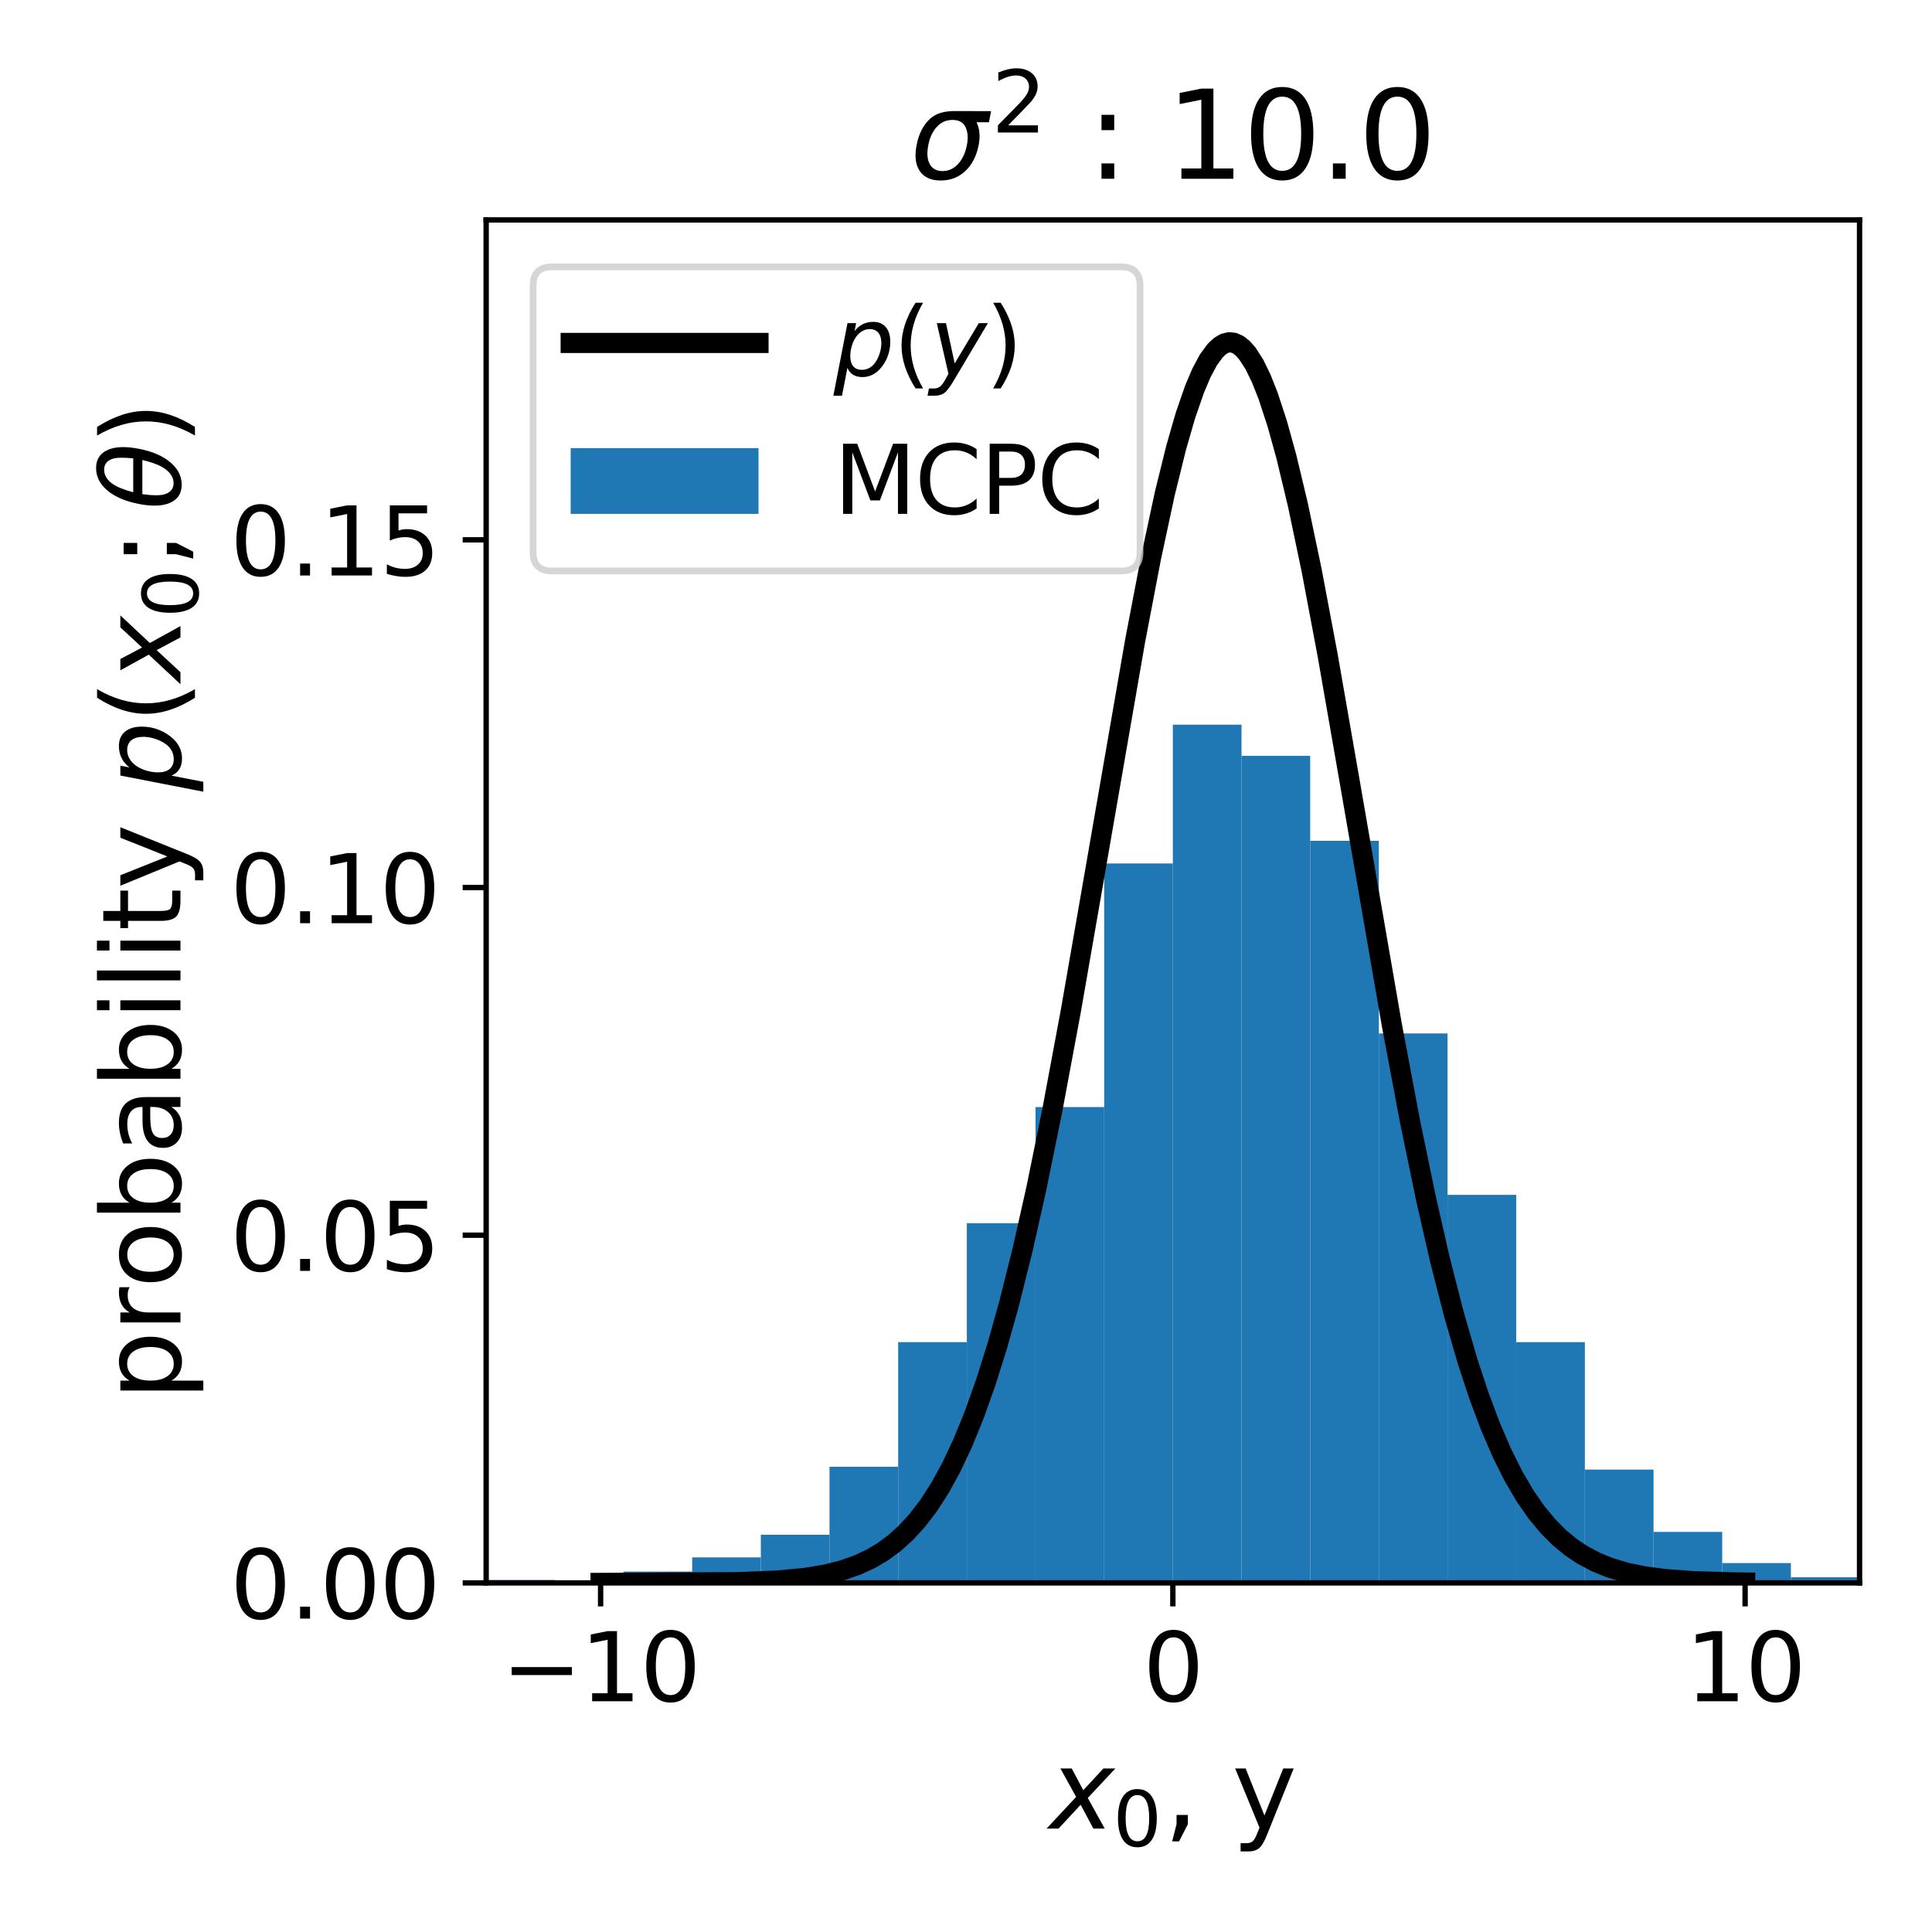 <?xml version="1.0" encoding="utf-8" standalone="no"?>
<!DOCTYPE svg PUBLIC "-//W3C//DTD SVG 1.1//EN"
  "http://www.w3.org/Graphics/SVG/1.1/DTD/svg11.dtd">
<svg xmlns:xlink="http://www.w3.org/1999/xlink" width="288pt" height="288pt" viewBox="0 0 288 288" xmlns="http://www.w3.org/2000/svg" version="1.1">
 <defs>
  <style type="text/css">*{stroke-linejoin: round; stroke-linecap: butt}</style>
 </defs>
 <g id="figure_1">
  <g id="patch_1">
   <path d="M 0 288 
L 288 288 
L 288 0 
L 0 0 
z
" style="fill: #ffffff"/>
  </g>
  <g id="axes_1">
   <g id="patch_2">
    <path d="M 72.47 235.96 
L 277.2 235.96 
L 277.2 32.784 
L 72.47 32.784 
z
" style="fill: #ffffff"/>
   </g>
   <g id="patch_3">
    <path d="M 72.47 235.96 
L 82.707 235.96 
L 82.707 235.538 
L 72.47 235.538 
z
" clip-path="url(#p59603fe3bb)" style="fill: #1f77b4"/>
   </g>
   <g id="patch_4">
    <path d="M 82.707 235.96 
L 92.943 235.96 
L 92.943 235.96 
L 82.707 235.96 
z
" clip-path="url(#p59603fe3bb)" style="fill: #1f77b4"/>
   </g>
   <g id="patch_5">
    <path d="M 92.943 235.96 
L 103.18 235.96 
L 103.18 234.271 
L 92.943 234.271 
z
" clip-path="url(#p59603fe3bb)" style="fill: #1f77b4"/>
   </g>
   <g id="patch_6">
    <path d="M 103.18 235.96 
L 113.416 235.96 
L 113.416 232.16 
L 103.18 232.16 
z
" clip-path="url(#p59603fe3bb)" style="fill: #1f77b4"/>
   </g>
   <g id="patch_7">
    <path d="M 113.416 235.96 
L 123.653 235.96 
L 123.653 228.782 
L 113.416 228.782 
z
" clip-path="url(#p59603fe3bb)" style="fill: #1f77b4"/>
   </g>
   <g id="patch_8">
    <path d="M 123.653 235.96 
L 133.889 235.96 
L 133.889 218.649 
L 123.653 218.649 
z
" clip-path="url(#p59603fe3bb)" style="fill: #1f77b4"/>
   </g>
   <g id="patch_9">
    <path d="M 133.889 235.96 
L 144.125 235.96 
L 144.125 200.072 
L 133.889 200.072 
z
" clip-path="url(#p59603fe3bb)" style="fill: #1f77b4"/>
   </g>
   <g id="patch_10">
    <path d="M 144.125 235.96 
L 154.362 235.96 
L 154.362 182.339 
L 144.125 182.339 
z
" clip-path="url(#p59603fe3bb)" style="fill: #1f77b4"/>
   </g>
   <g id="patch_11">
    <path d="M 154.362 235.96 
L 164.599 235.96 
L 164.599 165.029 
L 154.362 165.029 
z
" clip-path="url(#p59603fe3bb)" style="fill: #1f77b4"/>
   </g>
   <g id="patch_12">
    <path d="M 164.599 235.96 
L 174.835 235.96 
L 174.835 128.718 
L 164.599 128.718 
z
" clip-path="url(#p59603fe3bb)" style="fill: #1f77b4"/>
   </g>
   <g id="patch_13">
    <path d="M 174.835 235.96 
L 185.071 235.96 
L 185.071 108.03 
L 174.835 108.03 
z
" clip-path="url(#p59603fe3bb)" style="fill: #1f77b4"/>
   </g>
   <g id="patch_14">
    <path d="M 185.071 235.96 
L 195.308 235.96 
L 195.308 112.674 
L 185.071 112.674 
z
" clip-path="url(#p59603fe3bb)" style="fill: #1f77b4"/>
   </g>
   <g id="patch_15">
    <path d="M 195.308 235.96 
L 205.544 235.96 
L 205.544 125.341 
L 195.308 125.341 
z
" clip-path="url(#p59603fe3bb)" style="fill: #1f77b4"/>
   </g>
   <g id="patch_16">
    <path d="M 205.544 235.96 
L 215.781 235.96 
L 215.781 154.051 
L 205.544 154.051 
z
" clip-path="url(#p59603fe3bb)" style="fill: #1f77b4"/>
   </g>
   <g id="patch_17">
    <path d="M 215.781 235.96 
L 226.018 235.96 
L 226.018 178.117 
L 215.781 178.117 
z
" clip-path="url(#p59603fe3bb)" style="fill: #1f77b4"/>
   </g>
   <g id="patch_18">
    <path d="M 226.018 235.96 
L 236.254 235.96 
L 236.254 200.072 
L 226.018 200.072 
z
" clip-path="url(#p59603fe3bb)" style="fill: #1f77b4"/>
   </g>
   <g id="patch_19">
    <path d="M 236.254 235.96 
L 246.49 235.96 
L 246.49 219.072 
L 236.254 219.072 
z
" clip-path="url(#p59603fe3bb)" style="fill: #1f77b4"/>
   </g>
   <g id="patch_20">
    <path d="M 246.49 235.96 
L 256.727 235.96 
L 256.727 228.36 
L 246.49 228.36 
z
" clip-path="url(#p59603fe3bb)" style="fill: #1f77b4"/>
   </g>
   <g id="patch_21">
    <path d="M 256.727 235.96 
L 266.964 235.96 
L 266.964 233.005 
L 256.727 233.005 
z
" clip-path="url(#p59603fe3bb)" style="fill: #1f77b4"/>
   </g>
   <g id="patch_22">
    <path d="M 266.964 235.96 
L 277.2 235.96 
L 277.2 235.116 
L 266.964 235.116 
z
" clip-path="url(#p59603fe3bb)" style="fill: #1f77b4"/>
   </g>
   <g id="matplotlib.axis_1">
    <g id="xtick_1">
     <g id="line2d_1">
      <defs>
       <path id="ma3761c03a4" d="M 0 0 
L 0 3.5 
" style="stroke: #000000; stroke-width: 0.8"/>
      </defs>
      <g>
       <use xlink:href="#ma3761c03a4" x="89.531" y="235.96" style="stroke: #000000; stroke-width: 0.8"/>
      </g>
     </g>
     <g id="text_1">
      <!-- −10 -->
      <g transform="translate(74.758 253.598) scale(0.14 -0.14)">
       <defs>
        <path id="DejaVuSans-2212" d="M 678 2272 
L 4684 2272 
L 4684 1741 
L 678 1741 
L 678 2272 
z
" transform="scale(0.016)"/>
        <path id="DejaVuSans-31" d="M 794 531 
L 1825 531 
L 1825 4091 
L 703 3866 
L 703 4441 
L 1819 4666 
L 2450 4666 
L 2450 531 
L 3481 531 
L 3481 0 
L 794 0 
L 794 531 
z
" transform="scale(0.016)"/>
        <path id="DejaVuSans-30" d="M 2034 4250 
Q 1547 4250 1301 3770 
Q 1056 3291 1056 2328 
Q 1056 1369 1301 889 
Q 1547 409 2034 409 
Q 2525 409 2770 889 
Q 3016 1369 3016 2328 
Q 3016 3291 2770 3770 
Q 2525 4250 2034 4250 
z
M 2034 4750 
Q 2819 4750 3233 4129 
Q 3647 3509 3647 2328 
Q 3647 1150 3233 529 
Q 2819 -91 2034 -91 
Q 1250 -91 836 529 
Q 422 1150 422 2328 
Q 422 3509 836 4129 
Q 1250 4750 2034 4750 
z
" transform="scale(0.016)"/>
       </defs>
       <use xlink:href="#DejaVuSans-2212"/>
       <use xlink:href="#DejaVuSans-31" x="83.789"/>
       <use xlink:href="#DejaVuSans-30" x="147.412"/>
      </g>
     </g>
    </g>
    <g id="xtick_2">
     <g id="line2d_2">
      <g>
       <use xlink:href="#ma3761c03a4" x="174.835" y="235.96" style="stroke: #000000; stroke-width: 0.8"/>
      </g>
     </g>
     <g id="text_2">
      <!-- 0 -->
      <g transform="translate(170.381 253.598) scale(0.14 -0.14)">
       <use xlink:href="#DejaVuSans-30"/>
      </g>
     </g>
    </g>
    <g id="xtick_3">
     <g id="line2d_3">
      <g>
       <use xlink:href="#ma3761c03a4" x="260.139" y="235.96" style="stroke: #000000; stroke-width: 0.8"/>
      </g>
     </g>
     <g id="text_3">
      <!-- 10 -->
      <g transform="translate(251.232 253.598) scale(0.14 -0.14)">
       <use xlink:href="#DejaVuSans-31"/>
       <use xlink:href="#DejaVuSans-30" x="63.623"/>
      </g>
     </g>
    </g>
    <g id="text_4">
     <!-- $x_0$, y -->
     <g transform="translate(156.435 272.634) scale(0.16 -0.16)">
      <defs>
       <path id="DejaVuSans-Oblique-78" d="M 3841 3500 
L 2234 1784 
L 3219 0 
L 2559 0 
L 1819 1388 
L 531 0 
L -166 0 
L 1556 1844 
L 641 3500 
L 1300 3500 
L 1972 2234 
L 3144 3500 
L 3841 3500 
z
" transform="scale(0.016)"/>
       <path id="DejaVuSans-2c" d="M 750 794 
L 1409 794 
L 1409 256 
L 897 -744 
L 494 -744 
L 750 256 
L 750 794 
z
" transform="scale(0.016)"/>
       <path id="DejaVuSans-20" transform="scale(0.016)"/>
       <path id="DejaVuSans-79" d="M 2059 -325 
Q 1816 -950 1584 -1140 
Q 1353 -1331 966 -1331 
L 506 -1331 
L 506 -850 
L 844 -850 
Q 1081 -850 1212 -737 
Q 1344 -625 1503 -206 
L 1606 56 
L 191 3500 
L 800 3500 
L 1894 763 
L 2988 3500 
L 3597 3500 
L 2059 -325 
z
" transform="scale(0.016)"/>
      </defs>
      <use xlink:href="#DejaVuSans-Oblique-78" transform="translate(0 0.312)"/>
      <use xlink:href="#DejaVuSans-30" transform="translate(59.18 -16.094) scale(0.7)"/>
      <use xlink:href="#DejaVuSans-2c" transform="translate(106.45 0.312)"/>
      <use xlink:href="#DejaVuSans-20" transform="translate(138.237 0.312)"/>
      <use xlink:href="#DejaVuSans-79" transform="translate(170.024 0.312)"/>
     </g>
    </g>
   </g>
   <g id="matplotlib.axis_2">
    <g id="ytick_1">
     <g id="line2d_4">
      <defs>
       <path id="m04ada68dab" d="M 0 0 
L -3.5 0 
" style="stroke: #000000; stroke-width: 0.8"/>
      </defs>
      <g>
       <use xlink:href="#m04ada68dab" x="72.47" y="235.96" style="stroke: #000000; stroke-width: 0.8"/>
      </g>
     </g>
     <g id="text_5">
      <!-- 0.00 -->
      <g transform="translate(34.298 241.279) scale(0.14 -0.14)">
       <defs>
        <path id="DejaVuSans-2e" d="M 684 794 
L 1344 794 
L 1344 0 
L 684 0 
L 684 794 
z
" transform="scale(0.016)"/>
       </defs>
       <use xlink:href="#DejaVuSans-30"/>
       <use xlink:href="#DejaVuSans-2e" x="63.623"/>
       <use xlink:href="#DejaVuSans-30" x="95.41"/>
       <use xlink:href="#DejaVuSans-30" x="159.033"/>
      </g>
     </g>
    </g>
    <g id="ytick_2">
     <g id="line2d_5">
      <g>
       <use xlink:href="#m04ada68dab" x="72.47" y="184.129" style="stroke: #000000; stroke-width: 0.8"/>
      </g>
     </g>
     <g id="text_6">
      <!-- 0.05 -->
      <g transform="translate(34.298 189.448) scale(0.14 -0.14)">
       <defs>
        <path id="DejaVuSans-35" d="M 691 4666 
L 3169 4666 
L 3169 4134 
L 1269 4134 
L 1269 2991 
Q 1406 3038 1543 3061 
Q 1681 3084 1819 3084 
Q 2600 3084 3056 2656 
Q 3513 2228 3513 1497 
Q 3513 744 3044 326 
Q 2575 -91 1722 -91 
Q 1428 -91 1123 -41 
Q 819 9 494 109 
L 494 744 
Q 775 591 1075 516 
Q 1375 441 1709 441 
Q 2250 441 2565 725 
Q 2881 1009 2881 1497 
Q 2881 1984 2565 2268 
Q 2250 2553 1709 2553 
Q 1456 2553 1204 2497 
Q 953 2441 691 2322 
L 691 4666 
z
" transform="scale(0.016)"/>
       </defs>
       <use xlink:href="#DejaVuSans-30"/>
       <use xlink:href="#DejaVuSans-2e" x="63.623"/>
       <use xlink:href="#DejaVuSans-30" x="95.41"/>
       <use xlink:href="#DejaVuSans-35" x="159.033"/>
      </g>
     </g>
    </g>
    <g id="ytick_3">
     <g id="line2d_6">
      <g>
       <use xlink:href="#m04ada68dab" x="72.47" y="132.299" style="stroke: #000000; stroke-width: 0.8"/>
      </g>
     </g>
     <g id="text_7">
      <!-- 0.10 -->
      <g transform="translate(34.298 137.618) scale(0.14 -0.14)">
       <use xlink:href="#DejaVuSans-30"/>
       <use xlink:href="#DejaVuSans-2e" x="63.623"/>
       <use xlink:href="#DejaVuSans-31" x="95.41"/>
       <use xlink:href="#DejaVuSans-30" x="159.033"/>
      </g>
     </g>
    </g>
    <g id="ytick_4">
     <g id="line2d_7">
      <g>
       <use xlink:href="#m04ada68dab" x="72.47" y="80.468" style="stroke: #000000; stroke-width: 0.8"/>
      </g>
     </g>
     <g id="text_8">
      <!-- 0.15 -->
      <g transform="translate(34.298 85.787) scale(0.14 -0.14)">
       <use xlink:href="#DejaVuSans-30"/>
       <use xlink:href="#DejaVuSans-2e" x="63.623"/>
       <use xlink:href="#DejaVuSans-31" x="95.41"/>
       <use xlink:href="#DejaVuSans-35" x="159.033"/>
      </g>
     </g>
    </g>
    <g id="text_9">
     <!-- probability $p(x_0;\theta)$ -->
     <g transform="translate(26.938 208.772) rotate(-90) scale(0.16 -0.16)">
      <defs>
       <path id="DejaVuSans-70" d="M 1159 525 
L 1159 -1331 
L 581 -1331 
L 581 3500 
L 1159 3500 
L 1159 2969 
Q 1341 3281 1617 3432 
Q 1894 3584 2278 3584 
Q 2916 3584 3314 3078 
Q 3713 2572 3713 1747 
Q 3713 922 3314 415 
Q 2916 -91 2278 -91 
Q 1894 -91 1617 61 
Q 1341 213 1159 525 
z
M 3116 1747 
Q 3116 2381 2855 2742 
Q 2594 3103 2138 3103 
Q 1681 3103 1420 2742 
Q 1159 2381 1159 1747 
Q 1159 1113 1420 752 
Q 1681 391 2138 391 
Q 2594 391 2855 752 
Q 3116 1113 3116 1747 
z
" transform="scale(0.016)"/>
       <path id="DejaVuSans-72" d="M 2631 2963 
Q 2534 3019 2420 3045 
Q 2306 3072 2169 3072 
Q 1681 3072 1420 2755 
Q 1159 2438 1159 1844 
L 1159 0 
L 581 0 
L 581 3500 
L 1159 3500 
L 1159 2956 
Q 1341 3275 1631 3429 
Q 1922 3584 2338 3584 
Q 2397 3584 2469 3576 
Q 2541 3569 2628 3553 
L 2631 2963 
z
" transform="scale(0.016)"/>
       <path id="DejaVuSans-6f" d="M 1959 3097 
Q 1497 3097 1228 2736 
Q 959 2375 959 1747 
Q 959 1119 1226 758 
Q 1494 397 1959 397 
Q 2419 397 2687 759 
Q 2956 1122 2956 1747 
Q 2956 2369 2687 2733 
Q 2419 3097 1959 3097 
z
M 1959 3584 
Q 2709 3584 3137 3096 
Q 3566 2609 3566 1747 
Q 3566 888 3137 398 
Q 2709 -91 1959 -91 
Q 1206 -91 779 398 
Q 353 888 353 1747 
Q 353 2609 779 3096 
Q 1206 3584 1959 3584 
z
" transform="scale(0.016)"/>
       <path id="DejaVuSans-62" d="M 3116 1747 
Q 3116 2381 2855 2742 
Q 2594 3103 2138 3103 
Q 1681 3103 1420 2742 
Q 1159 2381 1159 1747 
Q 1159 1113 1420 752 
Q 1681 391 2138 391 
Q 2594 391 2855 752 
Q 3116 1113 3116 1747 
z
M 1159 2969 
Q 1341 3281 1617 3432 
Q 1894 3584 2278 3584 
Q 2916 3584 3314 3078 
Q 3713 2572 3713 1747 
Q 3713 922 3314 415 
Q 2916 -91 2278 -91 
Q 1894 -91 1617 61 
Q 1341 213 1159 525 
L 1159 0 
L 581 0 
L 581 4863 
L 1159 4863 
L 1159 2969 
z
" transform="scale(0.016)"/>
       <path id="DejaVuSans-61" d="M 2194 1759 
Q 1497 1759 1228 1600 
Q 959 1441 959 1056 
Q 959 750 1161 570 
Q 1363 391 1709 391 
Q 2188 391 2477 730 
Q 2766 1069 2766 1631 
L 2766 1759 
L 2194 1759 
z
M 3341 1997 
L 3341 0 
L 2766 0 
L 2766 531 
Q 2569 213 2275 61 
Q 1981 -91 1556 -91 
Q 1019 -91 701 211 
Q 384 513 384 1019 
Q 384 1609 779 1909 
Q 1175 2209 1959 2209 
L 2766 2209 
L 2766 2266 
Q 2766 2663 2505 2880 
Q 2244 3097 1772 3097 
Q 1472 3097 1187 3025 
Q 903 2953 641 2809 
L 641 3341 
Q 956 3463 1253 3523 
Q 1550 3584 1831 3584 
Q 2591 3584 2966 3190 
Q 3341 2797 3341 1997 
z
" transform="scale(0.016)"/>
       <path id="DejaVuSans-69" d="M 603 3500 
L 1178 3500 
L 1178 0 
L 603 0 
L 603 3500 
z
M 603 4863 
L 1178 4863 
L 1178 4134 
L 603 4134 
L 603 4863 
z
" transform="scale(0.016)"/>
       <path id="DejaVuSans-6c" d="M 603 4863 
L 1178 4863 
L 1178 0 
L 603 0 
L 603 4863 
z
" transform="scale(0.016)"/>
       <path id="DejaVuSans-74" d="M 1172 4494 
L 1172 3500 
L 2356 3500 
L 2356 3053 
L 1172 3053 
L 1172 1153 
Q 1172 725 1289 603 
Q 1406 481 1766 481 
L 2356 481 
L 2356 0 
L 1766 0 
Q 1100 0 847 248 
Q 594 497 594 1153 
L 594 3053 
L 172 3053 
L 172 3500 
L 594 3500 
L 594 4494 
L 1172 4494 
z
" transform="scale(0.016)"/>
       <path id="DejaVuSans-Oblique-70" d="M 3175 2156 
Q 3175 2616 2975 2859 
Q 2775 3103 2400 3103 
Q 2144 3103 1911 2972 
Q 1678 2841 1497 2591 
Q 1319 2344 1212 1994 
Q 1106 1644 1106 1300 
Q 1106 863 1306 627 
Q 1506 391 1875 391 
Q 2147 391 2380 519 
Q 2613 647 2778 891 
Q 2956 1147 3065 1494 
Q 3175 1841 3175 2156 
z
M 1394 2969 
Q 1625 3272 1939 3428 
Q 2253 3584 2638 3584 
Q 3175 3584 3472 3232 
Q 3769 2881 3769 2247 
Q 3769 1728 3584 1258 
Q 3400 788 3053 416 
Q 2822 169 2531 39 
Q 2241 -91 1919 -91 
Q 1547 -91 1294 64 
Q 1041 219 916 525 
L 556 -1331 
L -19 -1331 
L 922 3500 
L 1497 3500 
L 1394 2969 
z
" transform="scale(0.016)"/>
       <path id="DejaVuSans-28" d="M 1984 4856 
Q 1566 4138 1362 3434 
Q 1159 2731 1159 2009 
Q 1159 1288 1364 580 
Q 1569 -128 1984 -844 
L 1484 -844 
Q 1016 -109 783 600 
Q 550 1309 550 2009 
Q 550 2706 781 3412 
Q 1013 4119 1484 4856 
L 1984 4856 
z
" transform="scale(0.016)"/>
       <path id="DejaVuSans-3b" d="M 750 3309 
L 1409 3309 
L 1409 2516 
L 750 2516 
L 750 3309 
z
M 750 794 
L 1409 794 
L 1409 256 
L 897 -744 
L 494 -744 
L 750 256 
L 750 794 
z
" transform="scale(0.016)"/>
       <path id="DejaVuSans-Oblique-3b8" d="M 2913 2219 
L 925 2219 
Q 791 1284 928 888 
Q 1100 400 1566 400 
Q 2034 400 2391 891 
Q 2703 1322 2913 2219 
z
M 3009 2750 
Q 3094 3638 2984 3950 
Q 2813 4444 2353 4444 
Q 1875 4444 1525 3956 
Q 1250 3563 1034 2750 
L 3009 2750 
z
M 2444 4913 
Q 3194 4913 3494 4250 
Q 3794 3591 3566 2422 
Q 3341 1256 2781 594 
Q 2225 -72 1475 -72 
Q 722 -72 425 594 
Q 128 1256 353 2422 
Q 581 3591 1134 4250 
Q 1691 4913 2444 4913 
z
" transform="scale(0.016)"/>
       <path id="DejaVuSans-29" d="M 513 4856 
L 1013 4856 
Q 1481 4119 1714 3412 
Q 1947 2706 1947 2009 
Q 1947 1309 1714 600 
Q 1481 -109 1013 -844 
L 513 -844 
Q 928 -128 1133 580 
Q 1338 1288 1338 2009 
Q 1338 2731 1133 3434 
Q 928 4138 513 4856 
z
" transform="scale(0.016)"/>
      </defs>
      <use xlink:href="#DejaVuSans-70" transform="translate(0 0.234)"/>
      <use xlink:href="#DejaVuSans-72" transform="translate(63.477 0.234)"/>
      <use xlink:href="#DejaVuSans-6f" transform="translate(104.59 0.234)"/>
      <use xlink:href="#DejaVuSans-62" transform="translate(165.771 0.234)"/>
      <use xlink:href="#DejaVuSans-61" transform="translate(229.248 0.234)"/>
      <use xlink:href="#DejaVuSans-62" transform="translate(290.527 0.234)"/>
      <use xlink:href="#DejaVuSans-69" transform="translate(354.004 0.234)"/>
      <use xlink:href="#DejaVuSans-6c" transform="translate(381.787 0.234)"/>
      <use xlink:href="#DejaVuSans-69" transform="translate(409.57 0.234)"/>
      <use xlink:href="#DejaVuSans-74" transform="translate(437.354 0.234)"/>
      <use xlink:href="#DejaVuSans-79" transform="translate(476.562 0.234)"/>
      <use xlink:href="#DejaVuSans-20" transform="translate(535.742 0.234)"/>
      <use xlink:href="#DejaVuSans-Oblique-70" transform="translate(567.529 0.234)"/>
      <use xlink:href="#DejaVuSans-28" transform="translate(631.006 0.234)"/>
      <use xlink:href="#DejaVuSans-Oblique-78" transform="translate(670.02 0.234)"/>
      <use xlink:href="#DejaVuSans-30" transform="translate(729.199 -16.172) scale(0.7)"/>
      <use xlink:href="#DejaVuSans-3b" transform="translate(776.47 0.234)"/>
      <use xlink:href="#DejaVuSans-Oblique-3b8" transform="translate(829.644 0.234)"/>
      <use xlink:href="#DejaVuSans-29" transform="translate(890.825 0.234)"/>
     </g>
    </g>
   </g>
   <g id="line2d_8">
    <path d="M 89.531 235.959 
L 110.045 235.846 
L 115.857 235.608 
L 119.96 235.223 
L 123.037 234.716 
L 125.43 234.124 
L 127.824 233.294 
L 129.875 232.334 
L 131.585 231.317 
L 133.294 230.062 
L 135.004 228.527 
L 136.713 226.668 
L 138.423 224.437 
L 140.132 221.785 
L 141.842 218.662 
L 143.551 215.02 
L 145.261 210.814 
L 146.97 206.004 
L 148.68 200.56 
L 150.389 194.461 
L 152.441 186.27 
L 154.492 177.145 
L 156.885 165.401 
L 159.62 150.74 
L 163.381 129.13 
L 169.194 95.622 
L 171.587 83.118 
L 173.638 73.565 
L 175.348 66.652 
L 176.715 61.92 
L 178.083 57.973 
L 179.109 55.564 
L 180.134 53.65 
L 181.16 52.247 
L 181.844 51.603 
L 182.528 51.194 
L 183.212 51.022 
L 183.895 51.087 
L 184.579 51.39 
L 185.263 51.928 
L 185.947 52.701 
L 186.972 54.293 
L 187.998 56.391 
L 189.024 58.977 
L 190.391 63.146 
L 191.759 68.082 
L 193.469 75.221 
L 195.52 84.997 
L 197.913 97.689 
L 201.332 117.279 
L 207.486 152.823 
L 210.222 167.32 
L 212.615 178.886 
L 214.666 187.842 
L 216.718 195.86 
L 218.769 202.925 
L 220.479 208.1 
L 222.188 212.652 
L 223.898 216.616 
L 225.607 220.035 
L 227.317 222.954 
L 229.026 225.423 
L 230.736 227.491 
L 232.445 229.208 
L 234.155 230.62 
L 235.864 231.771 
L 237.916 232.862 
L 239.967 233.695 
L 242.36 234.412 
L 245.096 234.976 
L 248.173 235.384 
L 252.275 235.689 
L 258.088 235.874 
L 260.139 235.904 
L 260.139 235.904 
" clip-path="url(#p59603fe3bb)" style="fill: none; stroke: #000000; stroke-width: 3; stroke-linecap: square"/>
   </g>
   <g id="patch_23">
    <path d="M 72.47 235.96 
L 72.47 32.784 
" style="fill: none; stroke: #000000; stroke-width: 0.8; stroke-linejoin: miter; stroke-linecap: square"/>
   </g>
   <g id="patch_24">
    <path d="M 277.2 235.96 
L 277.2 32.784 
" style="fill: none; stroke: #000000; stroke-width: 0.8; stroke-linejoin: miter; stroke-linecap: square"/>
   </g>
   <g id="patch_25">
    <path d="M 72.47 235.96 
L 277.2 235.96 
" style="fill: none; stroke: #000000; stroke-width: 0.8; stroke-linejoin: miter; stroke-linecap: square"/>
   </g>
   <g id="patch_26">
    <path d="M 72.47 32.784 
L 277.2 32.784 
" style="fill: none; stroke: #000000; stroke-width: 0.8; stroke-linejoin: miter; stroke-linecap: square"/>
   </g>
   <g id="text_10">
    <!-- $\sigma^2$ : 10.0 -->
    <g transform="translate(135.595 26.784) scale(0.18 -0.18)">
     <defs>
      <path id="DejaVuSans-Oblique-3c3" d="M 2219 3044 
Q 1744 3044 1422 2700 
Q 1081 2341 969 1747 
Q 844 1119 1044 756 
Q 1241 397 1706 397 
Q 2166 397 2503 759 
Q 2844 1122 2966 1747 
Q 3075 2319 2881 2700 
Q 2700 3044 2219 3044 
z
M 2309 3503 
L 4219 3500 
L 4106 2925 
L 3463 2925 
Q 3706 2438 3575 1747 
Q 3406 888 2884 400 
Q 2359 -91 1609 -91 
Q 856 -91 525 400 
Q 194 888 363 1747 
Q 528 2609 1050 3097 
Q 1484 3503 2309 3503 
z
" transform="scale(0.016)"/>
      <path id="DejaVuSans-32" d="M 1228 531 
L 3431 531 
L 3431 0 
L 469 0 
L 469 531 
Q 828 903 1448 1529 
Q 2069 2156 2228 2338 
Q 2531 2678 2651 2914 
Q 2772 3150 2772 3378 
Q 2772 3750 2511 3984 
Q 2250 4219 1831 4219 
Q 1534 4219 1204 4116 
Q 875 4013 500 3803 
L 500 4441 
Q 881 4594 1212 4672 
Q 1544 4750 1819 4750 
Q 2544 4750 2975 4387 
Q 3406 4025 3406 3419 
Q 3406 3131 3298 2873 
Q 3191 2616 2906 2266 
Q 2828 2175 2409 1742 
Q 1991 1309 1228 531 
z
" transform="scale(0.016)"/>
      <path id="DejaVuSans-3a" d="M 750 794 
L 1409 794 
L 1409 0 
L 750 0 
L 750 794 
z
M 750 3309 
L 1409 3309 
L 1409 2516 
L 750 2516 
L 750 3309 
z
" transform="scale(0.016)"/>
     </defs>
     <use xlink:href="#DejaVuSans-Oblique-3c3" transform="translate(0 0.766)"/>
     <use xlink:href="#DejaVuSans-32" transform="translate(67.852 39.047) scale(0.7)"/>
     <use xlink:href="#DejaVuSans-20" transform="translate(115.122 0.766)"/>
     <use xlink:href="#DejaVuSans-3a" transform="translate(146.909 0.766)"/>
     <use xlink:href="#DejaVuSans-20" transform="translate(180.601 0.766)"/>
     <use xlink:href="#DejaVuSans-31" transform="translate(212.388 0.766)"/>
     <use xlink:href="#DejaVuSans-30" transform="translate(276.011 0.766)"/>
     <use xlink:href="#DejaVuSans-2e" transform="translate(339.634 0.766)"/>
     <use xlink:href="#DejaVuSans-30" transform="translate(371.421 0.766)"/>
    </g>
   </g>
   <g id="legend_1">
    <g id="patch_27">
     <path d="M 82.27 85.113 
L 167.143 85.113 
Q 169.943 85.113 169.943 82.313 
L 169.943 42.584 
Q 169.943 39.784 167.143 39.784 
L 82.27 39.784 
Q 79.47 39.784 79.47 42.584 
L 79.47 82.313 
Q 79.47 85.113 82.27 85.113 
z
" style="fill: #ffffff; opacity: 0.8; stroke: #cccccc; stroke-linejoin: miter"/>
    </g>
    <g id="line2d_9">
     <path d="M 85.07 51.124 
L 99.07 51.124 
L 113.07 51.124 
" style="fill: none; stroke: #000000; stroke-width: 3; stroke-linecap: square"/>
    </g>
    <g id="text_11">
     <!-- $p(y)$ -->
     <g transform="translate(124.27 56.024) scale(0.14 -0.14)">
      <defs>
       <path id="DejaVuSans-Oblique-79" d="M 1588 -325 
Q 1188 -997 936 -1164 
Q 684 -1331 294 -1331 
L -159 -1331 
L -63 -850 
L 269 -850 
Q 509 -850 678 -719 
Q 847 -588 1056 -206 
L 1234 128 
L 459 3500 
L 1069 3500 
L 1650 819 
L 3256 3500 
L 3859 3500 
L 1588 -325 
z
" transform="scale(0.016)"/>
      </defs>
      <use xlink:href="#DejaVuSans-Oblique-70" transform="translate(0 0.125)"/>
      <use xlink:href="#DejaVuSans-28" transform="translate(63.477 0.125)"/>
      <use xlink:href="#DejaVuSans-Oblique-79" transform="translate(102.49 0.125)"/>
      <use xlink:href="#DejaVuSans-29" transform="translate(161.67 0.125)"/>
     </g>
    </g>
    <g id="patch_28">
     <path d="M 85.07 76.602 
L 113.07 76.602 
L 113.07 66.802 
L 85.07 66.802 
z
" style="fill: #1f77b4"/>
    </g>
    <g id="text_12">
     <!-- MCPC -->
     <g transform="translate(124.27 76.602) scale(0.14 -0.14)">
      <defs>
       <path id="DejaVuSans-4d" d="M 628 4666 
L 1569 4666 
L 2759 1491 
L 3956 4666 
L 4897 4666 
L 4897 0 
L 4281 0 
L 4281 4097 
L 3078 897 
L 2444 897 
L 1241 4097 
L 1241 0 
L 628 0 
L 628 4666 
z
" transform="scale(0.016)"/>
       <path id="DejaVuSans-43" d="M 4122 4306 
L 4122 3641 
Q 3803 3938 3442 4084 
Q 3081 4231 2675 4231 
Q 1875 4231 1450 3742 
Q 1025 3253 1025 2328 
Q 1025 1406 1450 917 
Q 1875 428 2675 428 
Q 3081 428 3442 575 
Q 3803 722 4122 1019 
L 4122 359 
Q 3791 134 3420 21 
Q 3050 -91 2638 -91 
Q 1578 -91 968 557 
Q 359 1206 359 2328 
Q 359 3453 968 4101 
Q 1578 4750 2638 4750 
Q 3056 4750 3426 4639 
Q 3797 4528 4122 4306 
z
" transform="scale(0.016)"/>
       <path id="DejaVuSans-50" d="M 1259 4147 
L 1259 2394 
L 2053 2394 
Q 2494 2394 2734 2622 
Q 2975 2850 2975 3272 
Q 2975 3691 2734 3919 
Q 2494 4147 2053 4147 
L 1259 4147 
z
M 628 4666 
L 2053 4666 
Q 2838 4666 3239 4311 
Q 3641 3956 3641 3272 
Q 3641 2581 3239 2228 
Q 2838 1875 2053 1875 
L 1259 1875 
L 1259 0 
L 628 0 
L 628 4666 
z
" transform="scale(0.016)"/>
      </defs>
      <use xlink:href="#DejaVuSans-4d"/>
      <use xlink:href="#DejaVuSans-43" x="86.279"/>
      <use xlink:href="#DejaVuSans-50" x="156.104"/>
      <use xlink:href="#DejaVuSans-43" x="216.406"/>
     </g>
    </g>
   </g>
  </g>
 </g>
 <defs>
  <clipPath id="p59603fe3bb">
   <rect x="72.47" y="32.784" width="204.73" height="203.176"/>
  </clipPath>
 </defs>
</svg>
